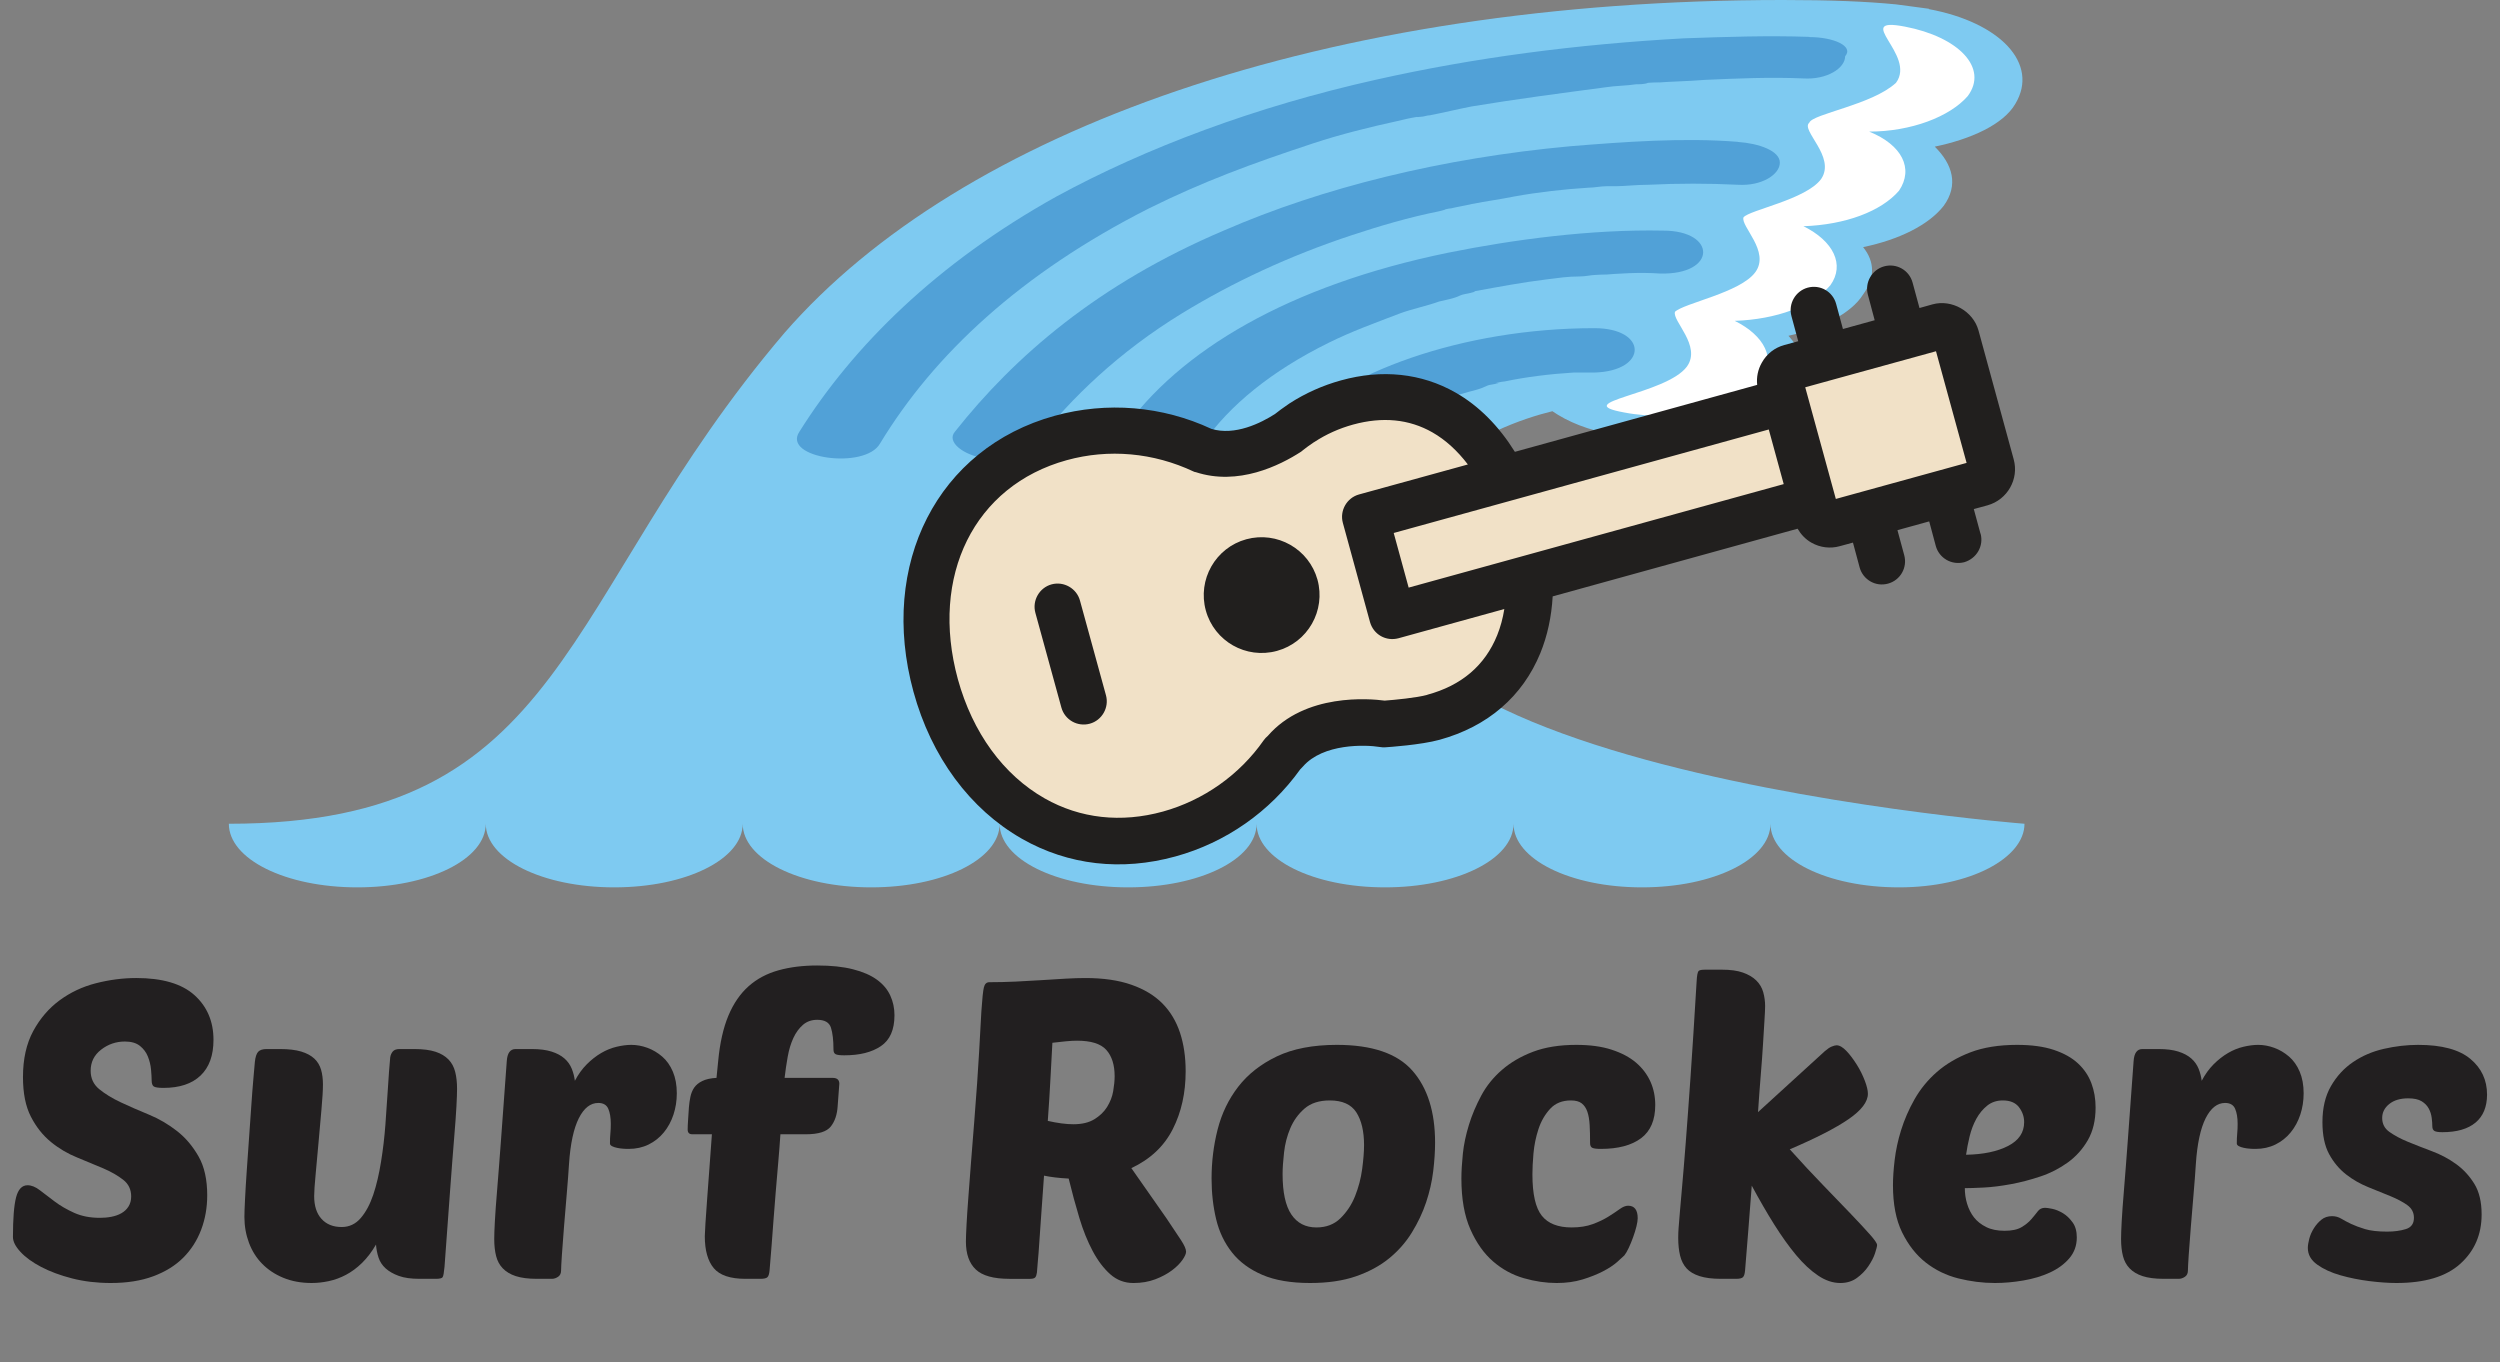 <?xml version="1.0" encoding="UTF-8"?>
<svg id="Layer_1" data-name="Layer 1" xmlns="http://www.w3.org/2000/svg" viewBox="0 0 239.36 130.44">
  <rect x="0" y="0" width="239.36" height="130.44" fill="#808080" stroke="none"/>
  <path d="M184.69.84c-1.14-.14-2-.28-3.15-.42-2.86-.28-6.29-.42-10.87-.42-43.77,0-78.67,12.46-95.55,31.86-21.74,25.49-20.6,47.01-53.21,47.01,0,3.4,5.44,6.09,12.3,6.09s12.3-2.69,12.3-6.09c0,3.4,5.44,6.09,12.3,6.09s12.3-2.69,12.3-6.09c0,3.4,5.44,6.09,12.3,6.09s12.3-2.69,12.3-6.09c0,3.4,5.44,6.09,12.3,6.09s12.3-2.69,12.3-6.09c0,3.4,5.44,6.09,12.3,6.09s12.3-2.69,12.3-6.09c0,3.4,5.44,6.09,12.3,6.09s12.3-2.69,12.3-6.09c0,3.4,5.44,6.09,12.3,6.09s12.02-2.83,12.02-6.09c0,0-82.39-6.37-56.36-33.7,3.43-3.4,8.3-5.1,11.16-5.8,1.43.99,3.43,1.84,6.01,2.27,6.87,1.27,14.59-.57,17.16-4.11,1.43-1.84.86-3.82-.57-5.38,3.15-.71,6.01-2.12,7.15-3.96,1.14-1.56,1.14-3.11,0-4.53,3.43-.71,6.29-2.12,7.72-3.96,1.43-1.98.86-3.96-.86-5.66,3.43-.71,6.58-2.12,7.72-4.11,2.29-3.82-1.43-7.79-8.3-9.06" style="fill: #7ecaf1; stroke-width: 0px;"/>
  <path d="M160.37,29.86c-.29.85,2.57,3.26,1.14,5.24-2,2.69-11.44,3.4-6.01,4.39,5.15.99,11.16-.42,13.16-3.11,1.43-1.98.29-4.25-2.57-5.66,4.01-.14,7.44-1.42,9.15-3.4,1.43-1.98.29-4.25-2.57-5.66,4.01-.14,7.44-1.42,9.15-3.4,1.43-2.12.29-4.39-2.86-5.66,4.01,0,7.72-1.42,9.44-3.4,2-2.69-.86-5.66-6.01-6.65-5.15-.99,1.14,2.69-.86,5.38-2.29,2.12-8.01,2.97-8.3,3.82-.86.71,2.57,3.26,1.14,5.38-1.43,1.98-6.87,2.97-7.44,3.68-.29.85,2.57,3.26,1.14,5.24s-6.87,2.97-7.72,3.82q0-.09,0,0" style="fill: #fff; stroke-width: 0px;"/>
  <g>
    <path d="M173.24,3.53c-4.01-.14-8.01,0-12.02.14-10.3.57-20.03,1.84-29.47,3.96-11.44,2.55-22.03,6.51-30.61,11.19-11.44,6.37-19.45,14.3-24.6,22.51-1.72,2.55,6.29,3.68,7.72,1.13,5.15-8.5,13.45-16.28,25.75-22.51,5.15-2.55,9.73-4.25,15.73-6.23,2.57-.85,5.44-1.56,8.01-2.12.57-.14,1.14-.28,2-.42,1.14-.28-.86.14.29,0,.29,0,.57-.14.86-.14,1.43-.28,2.57-.57,4.01-.85,4.29-.71,8.58-1.27,12.87-1.84.86-.14,2-.14,2.86-.28.29,0,.86,0,1.14-.14.29,0,2-.14.57,0,1.72-.14,3.15-.14,4.86-.28,3.15-.14,6.29-.28,9.44-.14,2.29.14,4.01-.99,4.01-2.12.86-.99-1.14-1.84-3.43-1.84" style="fill: #51a1d7; stroke-width: 0px;"/>
    <path d="M166.38,13.58c-5.15-.42-10.87,0-16.02.42-12.3,1.13-23.74,3.96-33.18,8.07-12.02,5.1-20.03,12.03-25.75,19.26-.86.99.86,2.27,2.86,2.55,2.29.28,4.29-.42,4.86-1.42,3.43-4.39,8.01-8.78,14.02-12.46,4.86-2.97,10.3-5.52,16.31-7.5,2.57-.85,5.44-1.7,8.3-2.27,0,0,1.14-.28.29-.14.29,0,.57-.14.86-.14.57-.14,1.43-.28,2-.42,1.43-.28,2.57-.42,4.01-.71,2.29-.42,4.86-.71,7.15-.85.57,0,1.14-.14,1.72-.14h.86c.86,0,2-.14,3.15-.14,2.86-.14,5.72-.14,8.58,0,2.29.14,4.01-.99,4.01-2.12s-2-1.84-4.01-1.98" style="fill: #51a1d7; stroke-width: 0px;"/>
    <path d="M159.23,22.08c-6.87-.14-14.3.85-20.6,2.12-15.16,3.11-25.75,9.34-31.18,17.13-.86,1.13.86,2.27,2.86,2.55,2.29.28,4.29-.42,4.86-1.42,2.57-3.68,6.58-6.94,12.02-9.63,2.29-1.13,4.29-1.84,6.87-2.83,1.14-.42,2.57-.71,3.72-1.13.57-.14,1.43-.28,2-.57.29-.14.57-.14,1.14-.28-.86.14.29,0,.29-.14,2.29-.42,4.58-.85,6.87-1.13,1.14-.14,2-.28,3.15-.28.57,0,1.14-.14,1.43-.14s2-.14.57,0c1.72-.14,3.72-.28,5.72-.14,5.44.14,5.44-4.11.29-4.11" style="fill: #51a1d7; stroke-width: 0px;"/>
    <path d="M152.65,31.42c-12.59,0-24.32,4.25-29.47,9.91-.86.99-.57,2.27,1.43,2.83,1.72.57,4.58.28,5.44-.71,1.72-1.84,4.01-3.4,6.87-4.67,1.14-.57,2.29-.85,3.72-1.27.57-.14,1.14-.28,1.72-.57.29-.14.86-.14,1.14-.28-.86.14.29-.14.57-.14,2-.42,4.29-.71,6.58-.85h2c5.15-.14,5.15-4.25,0-4.25" style="fill: #51a1d7; stroke-width: 0px;"/>
  </g>
  <g style="isolation: isolate;">
    <g style="isolation: isolate;">
      <path d="M13.04,93.64c2.51,0,4.37.55,5.58,1.64,1.21,1.09,1.82,2.52,1.82,4.28,0,1.49-.41,2.63-1.24,3.42-.83.79-2.01,1.18-3.56,1.18-.48,0-.79-.05-.92-.14-.13-.09-.2-.29-.2-.58,0-.27-.02-.61-.06-1.04-.04-.43-.14-.84-.3-1.24-.16-.4-.41-.74-.76-1.02-.35-.28-.83-.42-1.44-.42-.85,0-1.61.26-2.28.78-.67.52-1,1.19-1,2.02,0,.72.27,1.31.82,1.76.55.45,1.23.87,2.06,1.26.83.39,1.73.78,2.7,1.18.97.4,1.87.93,2.7,1.58.83.65,1.51,1.47,2.06,2.44.55.97.82,2.21.82,3.7,0,1.17-.19,2.27-.58,3.3-.39,1.03-.96,1.92-1.72,2.68-.76.76-1.72,1.35-2.88,1.78-1.16.43-2.51.64-4.06.64-1.33,0-2.57-.15-3.7-.44-1.13-.29-2.12-.66-2.96-1.1-.84-.44-1.5-.92-1.98-1.44-.48-.52-.72-.99-.72-1.42,0-1.76.1-3.03.3-3.8s.57-1.16,1.1-1.16c.37,0,.77.16,1.18.48.41.32.89.68,1.42,1.08.53.4,1.15.76,1.86,1.08.71.32,1.53.48,2.46.48.37,0,.74-.03,1.1-.1.36-.07.68-.18.96-.34.28-.16.51-.37.68-.64s.26-.59.26-.96c0-.67-.25-1.2-.76-1.6-.51-.4-1.15-.77-1.92-1.1-.77-.33-1.61-.68-2.5-1.04-.89-.36-1.73-.85-2.5-1.48s-1.41-1.43-1.92-2.42c-.51-.99-.76-2.25-.76-3.8,0-1.73.33-3.2.98-4.4.65-1.2,1.49-2.18,2.52-2.94,1.03-.76,2.19-1.31,3.48-1.64,1.29-.33,2.58-.5,3.86-.5Z" style="fill: #221f20; stroke-width: 0px;"/>
      <path d="M30.92,103.84c0,.56-.05,1.35-.14,2.36-.09,1.01-.19,2.07-.28,3.16-.09,1.09-.19,2.12-.28,3.08-.09.96-.14,1.65-.14,2.08,0,.93.23,1.66.7,2.18.47.52,1.11.78,1.94.78.72,0,1.33-.29,1.82-.86.49-.57.89-1.32,1.2-2.24.31-.92.55-1.97.74-3.14.19-1.17.33-2.36.42-3.56.09-1.2.17-2.37.24-3.5.07-1.13.14-2.11.22-2.94.03-.21.11-.4.24-.56.13-.16.35-.24.64-.24h1.44c.83,0,1.5.09,2.02.26.52.17.93.42,1.24.74s.52.71.64,1.18c.12.47.18,1.01.18,1.62,0,.4-.02.97-.06,1.7s-.11,1.75-.22,3.04c-.11,1.29-.23,2.93-.38,4.92-.15,1.99-.33,4.45-.54,7.38-.05.56-.11.89-.18,1-.07.11-.29.16-.66.16h-1.56c-.8,0-1.46-.09-1.98-.28-.52-.19-.94-.43-1.26-.72-.32-.29-.55-.64-.68-1.04-.13-.4-.21-.81-.24-1.24-.4.69-.85,1.28-1.34,1.76-.49.48-1.01.86-1.54,1.14-.53.28-1.08.48-1.64.6s-1.11.18-1.64.18c-1.01,0-1.92-.17-2.72-.5-.8-.33-1.47-.78-2.02-1.34-.55-.56-.97-1.23-1.26-2-.29-.77-.44-1.6-.44-2.48,0-.35.02-.91.06-1.7.04-.79.09-1.67.16-2.66.07-.99.14-2.03.22-3.14.08-1.11.15-2.15.22-3.14.07-.99.13-1.85.2-2.6.07-.75.11-1.28.14-1.6.05-.48.16-.81.32-.98.16-.17.43-.26.8-.26h1.28c.83,0,1.51.08,2.04.24.53.16.95.39,1.26.68.31.29.52.65.64,1.06.12.41.18.89.18,1.42Z" style="fill: #221f20; stroke-width: 0px;"/>
      <path d="M60.2,110c-.16,0-.34,0-.54-.02-.2-.01-.39-.04-.58-.08-.19-.04-.35-.09-.48-.16-.13-.07-.2-.15-.2-.26,0-.35.01-.67.04-.96.03-.29.04-.6.04-.92,0-.59-.08-1.07-.24-1.44-.16-.37-.48-.56-.96-.56-.75,0-1.37.49-1.86,1.46-.49.97-.81,2.43-.94,4.38-.05.85-.13,1.82-.22,2.9-.09,1.08-.18,2.12-.26,3.12s-.15,1.89-.2,2.66c-.05.77-.08,1.28-.08,1.52,0,.27-.09.47-.28.6-.19.13-.39.2-.6.2h-1.44c-.83,0-1.5-.09-2.02-.26-.52-.17-.93-.42-1.24-.74-.31-.32-.52-.71-.64-1.18-.12-.47-.18-1.01-.18-1.62,0-.4.02-.97.06-1.7.04-.73.11-1.75.22-3.04.11-1.29.23-2.93.38-4.92.15-1.99.33-4.45.54-7.38.05-.77.33-1.16.84-1.16h1.56c.75,0,1.37.08,1.88.24.51.16.92.38,1.24.66.32.28.55.61.7.98.15.37.25.76.3,1.16.32-.61.7-1.14,1.14-1.58s.9-.8,1.38-1.08.97-.48,1.48-.6c.51-.12.97-.18,1.4-.18.51,0,1.02.09,1.54.28s.99.47,1.42.84c.43.37.77.85,1.02,1.44.25.59.38,1.28.38,2.08,0,.72-.11,1.4-.32,2.04-.21.64-.52,1.21-.92,1.7s-.89.88-1.46,1.16c-.57.28-1.21.42-1.9.42Z" style="fill: #221f20; stroke-width: 0px;"/>
    </g>
    <g style="isolation: isolate;">
      <path d="M74.72,108.6c-.05.8-.12,1.67-.2,2.6-.08.93-.16,1.87-.24,2.82-.08.95-.15,1.87-.22,2.78s-.13,1.71-.18,2.4c-.05.69-.1,1.27-.14,1.72s-.06.69-.06.72c-.03.32-.09.53-.2.64-.11.11-.33.16-.68.16h-1.44c-1.44,0-2.45-.34-3.02-1.02-.57-.68-.86-1.7-.86-3.06,0-.16.02-.56.06-1.2.04-.64.09-1.41.16-2.3.07-.89.14-1.89.22-2.98s.16-2.19.24-3.28h-1.88c-.29,0-.44-.15-.44-.44,0-.21.01-.53.04-.94.03-.41.05-.82.08-1.22.03-.32.07-.65.14-.98.07-.33.19-.63.36-.88.17-.25.43-.47.78-.64.35-.17.8-.27,1.36-.3l.16-1.6c.16-1.73.49-3.19.98-4.36.49-1.17,1.14-2.11,1.94-2.82.8-.71,1.75-1.21,2.86-1.52,1.11-.31,2.34-.46,3.7-.46s2.47.12,3.42.36c.95.24,1.71.57,2.3,1,.59.43,1.01.93,1.28,1.52.27.59.4,1.21.4,1.88,0,1.39-.43,2.37-1.3,2.96-.87.59-2.03.88-3.5.88-.4,0-.67-.03-.82-.1-.15-.07-.22-.22-.22-.46,0-.88-.08-1.57-.24-2.08-.16-.51-.6-.76-1.32-.76-.53,0-.99.16-1.36.48-.37.32-.68.74-.92,1.26-.24.52-.42,1.11-.54,1.78-.12.67-.22,1.35-.3,2.04h4.6c.43,0,.64.19.64.56l-.16,2.16c-.05.8-.27,1.45-.66,1.94-.39.49-1.18.74-2.38.74h-2.44Z" style="fill: #221f20; stroke-width: 0px;"/>
    </g>
    <g style="isolation: isolate;">
      <path d="M96.64,122.44c-1.52,0-2.59-.3-3.22-.9-.63-.6-.94-1.49-.94-2.66,0-.32.02-.86.06-1.62.04-.76.1-1.66.18-2.7.08-1.04.17-2.18.26-3.42.09-1.24.19-2.5.3-3.78.21-2.69.37-4.88.46-6.56.09-1.68.17-3,.22-3.96.08-1.2.16-1.97.24-2.3.08-.33.25-.5.52-.5.83,0,1.67-.02,2.54-.06.87-.04,1.7-.09,2.5-.14.8-.05,1.55-.1,2.26-.14.71-.04,1.34-.06,1.9-.06,1.71,0,3.17.21,4.4.64,1.23.43,2.22,1.03,2.98,1.8.76.77,1.32,1.71,1.68,2.8s.54,2.32.54,3.68c0,2.08-.41,3.93-1.24,5.56-.83,1.63-2.15,2.87-3.96,3.72l3.36,4.8c.61.91,1.08,1.61,1.4,2.1.32.49.48.86.48,1.1,0,.19-.11.45-.34.78-.23.33-.56.67-1,1-.44.33-.97.62-1.6.86-.63.24-1.33.36-2.1.36-.85,0-1.59-.28-2.22-.84-.63-.56-1.19-1.3-1.68-2.22-.49-.92-.92-1.98-1.28-3.18s-.7-2.45-1.02-3.76c-.96-.05-1.75-.15-2.36-.28-.08,1.17-.16,2.29-.24,3.36-.08,1.07-.15,2.02-.2,2.86-.05.84-.11,1.53-.16,2.08-.05.55-.08.87-.08.98-.03.21-.08.37-.16.46-.08.09-.24.14-.48.14h-2ZM103.12,99.64c-.32,0-.68.02-1.08.06s-.83.09-1.28.14c-.05.93-.11,2.05-.18,3.34-.07,1.29-.15,2.67-.26,4.14.93.21,1.75.32,2.44.32.83,0,1.5-.16,2.02-.48.52-.32.93-.71,1.22-1.18.29-.47.49-.97.58-1.5.09-.53.14-1.01.14-1.44,0-1.09-.27-1.93-.8-2.52-.53-.59-1.47-.88-2.8-.88Z" style="fill: #221f20; stroke-width: 0px;"/>
    </g>
    <g style="isolation: isolate;">
      <path d="M125.44,122.84c-1.84,0-3.37-.26-4.58-.78-1.21-.52-2.18-1.23-2.9-2.14-.72-.91-1.23-1.97-1.52-3.18-.29-1.21-.44-2.51-.44-3.9,0-1.6.19-3.17.58-4.7.39-1.53,1.05-2.9,1.98-4.1.93-1.2,2.17-2.17,3.7-2.9,1.53-.73,3.45-1.1,5.74-1.1,3.36,0,5.77.82,7.22,2.46,1.45,1.64,2.18,3.94,2.18,6.9,0,.83-.06,1.74-.18,2.74s-.35,1.99-.68,2.98c-.33.99-.79,1.95-1.36,2.88-.57.93-1.3,1.76-2.18,2.48s-1.94,1.29-3.18,1.72c-1.24.43-2.7.64-4.38.64ZM127.32,105.36c-1.01,0-1.82.26-2.42.78-.6.52-1.05,1.15-1.36,1.88s-.51,1.51-.6,2.32c-.09.81-.14,1.5-.14,2.06,0,1.76.28,3.05.84,3.88.56.83,1.36,1.24,2.4,1.24.93,0,1.7-.29,2.3-.88.6-.59,1.07-1.29,1.4-2.12.33-.83.56-1.69.68-2.6s.18-1.67.18-2.28c0-1.33-.25-2.38-.74-3.14-.49-.76-1.34-1.14-2.54-1.14Z" style="fill: #221f20; stroke-width: 0px;"/>
      <path d="M150.48,117.52c.77,0,1.45-.11,2.02-.32.57-.21,1.07-.45,1.5-.72.43-.27.79-.51,1.08-.72.29-.21.56-.32.8-.32.61,0,.92.4.92,1.2,0,.19-.04.45-.12.78-.08.33-.19.68-.32,1.04-.13.36-.27.7-.42,1.02-.15.32-.29.56-.42.72-.13.13-.37.35-.7.64-.33.29-.78.59-1.34.88-.56.29-1.21.55-1.96.78-.75.23-1.57.34-2.48.34-1.01,0-2.06-.15-3.14-.46-1.08-.31-2.06-.84-2.94-1.6s-1.61-1.79-2.18-3.08c-.57-1.29-.86-2.91-.86-4.86,0-.69.05-1.49.14-2.38.09-.89.29-1.81.58-2.76.29-.95.69-1.88,1.18-2.8.49-.92,1.15-1.74,1.98-2.46.83-.72,1.82-1.3,2.98-1.74,1.16-.44,2.54-.66,4.14-.66,1.31,0,2.43.15,3.38.46.95.31,1.73.72,2.34,1.24.61.52,1.07,1.13,1.38,1.82s.46,1.44.46,2.24c0,1.44-.45,2.5-1.36,3.18-.91.68-2.19,1.02-3.84,1.02-.4,0-.67-.03-.82-.1-.15-.07-.22-.22-.22-.46,0-.64-.01-1.21-.04-1.72-.03-.51-.1-.93-.22-1.28-.12-.35-.3-.61-.54-.8-.24-.19-.59-.28-1.04-.28-.83,0-1.49.27-1.98.8-.49.53-.87,1.18-1.12,1.94-.25.76-.41,1.54-.48,2.34-.07.8-.1,1.47-.1,2,0,1.89.3,3.21.9,3.96.6.75,1.55,1.12,2.86,1.12Z" style="fill: #221f20; stroke-width: 0px;"/>
    </g>
    <g style="isolation: isolate;">
      <path d="M179.72,119.2c0,.13-.07.4-.2.8-.13.4-.35.81-.64,1.24-.29.43-.66.8-1.1,1.12-.44.32-.97.48-1.58.48-.72,0-1.43-.24-2.14-.72-.71-.48-1.41-1.13-2.1-1.96-.69-.83-1.39-1.81-2.1-2.94-.71-1.13-1.42-2.37-2.14-3.7-.11,1.41-.21,2.8-.32,4.16-.11,1.36-.21,2.68-.32,3.96-.03.32-.09.53-.2.64-.11.11-.33.16-.68.16h-1.44c-.83,0-1.51-.09-2.04-.26s-.95-.42-1.24-.74c-.29-.32-.5-.73-.62-1.22-.12-.49-.18-1.06-.18-1.7,0-.32.01-.65.04-1s.07-.84.12-1.48c.05-.64.13-1.48.22-2.52s.21-2.41.34-4.12c.13-1.71.29-3.81.46-6.3.17-2.49.37-5.53.58-9.1.03-.59.09-.93.2-1.04.08-.08.29-.12.64-.12h1.56c.83,0,1.51.09,2.04.28.53.19.96.44,1.28.76s.54.69.66,1.12c.12.43.18.87.18,1.32,0,.27-.02.71-.06,1.34-.04.63-.09,1.39-.14,2.28-.05.89-.13,1.9-.22,3.02-.09,1.12-.18,2.29-.26,3.52l6.4-5.84c.24-.21.46-.36.66-.44s.35-.12.46-.12c.29,0,.61.19.96.56.35.37.67.81.98,1.3.31.49.56,1,.76,1.52.2.52.3.94.3,1.26,0,.77-.62,1.59-1.86,2.44-1.24.85-3.11,1.81-5.62,2.88,1.12,1.25,2.19,2.4,3.2,3.44s1.9,1.96,2.66,2.76,1.37,1.45,1.82,1.96c.45.51.68.84.68,1Z" style="fill: #221f20; stroke-width: 0px;"/>
    </g>
    <g style="isolation: isolate;">
      <path d="M191,122.84c-1.17,0-2.34-.15-3.5-.44s-2.2-.8-3.12-1.52c-.92-.72-1.67-1.68-2.26-2.88-.59-1.2-.88-2.71-.88-4.52,0-.67.05-1.47.16-2.4.11-.93.31-1.89.62-2.88.31-.99.73-1.97,1.28-2.94.55-.97,1.26-1.85,2.14-2.62.88-.77,1.95-1.4,3.2-1.88,1.25-.48,2.75-.72,4.48-.72,1.39,0,2.56.16,3.52.48s1.73.75,2.32,1.3c.59.55,1.01,1.18,1.28,1.9.27.72.4,1.49.4,2.32,0,1.23-.25,2.27-.74,3.12-.49.85-1.13,1.57-1.92,2.14-.79.57-1.66,1.02-2.62,1.34-.96.32-1.91.57-2.84.74-.93.17-1.79.28-2.58.32-.79.04-1.39.06-1.82.06,0,.51.07,1.01.22,1.5s.37.93.66,1.3c.29.37.68.68,1.16.92.48.24,1.07.36,1.76.36s1.23-.11,1.62-.34c.39-.23.7-.48.94-.76.24-.28.45-.53.62-.76s.41-.34.7-.34c.13,0,.37.03.7.1.33.07.67.21,1.02.42.35.21.65.51.92.88.27.37.4.85.4,1.44,0,.77-.24,1.44-.72,2-.48.56-1.1,1.01-1.86,1.36s-1.61.6-2.54.76-1.84.24-2.72.24ZM191.76,105.36c-.59,0-1.09.17-1.5.5-.41.33-.76.75-1.04,1.26-.28.51-.49,1.07-.64,1.68-.15.61-.26,1.2-.34,1.76,1.65-.03,2.99-.31,4.02-.84s1.54-1.29,1.54-2.28c0-.53-.17-1.01-.5-1.44-.33-.43-.85-.64-1.54-.64Z" style="fill: #221f20; stroke-width: 0px;"/>
      <path d="M215.96,110c-.16,0-.34,0-.54-.02-.2-.01-.39-.04-.58-.08-.19-.04-.35-.09-.48-.16-.13-.07-.2-.15-.2-.26,0-.35.01-.67.04-.96.03-.29.04-.6.04-.92,0-.59-.08-1.07-.24-1.44-.16-.37-.48-.56-.96-.56-.75,0-1.37.49-1.86,1.46-.49.97-.81,2.43-.94,4.38-.05.85-.13,1.82-.22,2.9-.09,1.08-.18,2.12-.26,3.12s-.15,1.89-.2,2.66c-.05.77-.08,1.28-.08,1.52,0,.27-.09.47-.28.6-.19.13-.39.2-.6.2h-1.44c-.83,0-1.5-.09-2.02-.26s-.93-.42-1.24-.74-.52-.71-.64-1.18-.18-1.01-.18-1.62c0-.4.02-.97.06-1.7s.11-1.75.22-3.04c.11-1.29.23-2.93.38-4.92.15-1.99.33-4.45.54-7.38.05-.77.33-1.16.84-1.16h1.56c.75,0,1.37.08,1.88.24.51.16.92.38,1.24.66.32.28.55.61.7.98.15.37.25.76.3,1.16.32-.61.7-1.14,1.14-1.58.44-.44.9-.8,1.38-1.08.48-.28.97-.48,1.48-.6.51-.12.97-.18,1.4-.18.51,0,1.02.09,1.54.28.52.19.99.47,1.42.84.43.37.77.85,1.02,1.44.25.59.38,1.28.38,2.08,0,.72-.11,1.4-.32,2.04-.21.64-.52,1.21-.92,1.7-.4.49-.89.88-1.46,1.16-.57.28-1.21.42-1.9.42Z" style="fill: #221f20; stroke-width: 0px;"/>
      <path d="M231.52,100.04c2.27,0,3.93.45,5,1.34,1.07.89,1.6,2.03,1.6,3.42,0,1.17-.37,2.07-1.1,2.68-.73.61-1.79.92-3.18.92-.37,0-.63-.04-.76-.12s-.2-.23-.2-.44c0-.24-.02-.51-.06-.82s-.13-.6-.28-.88-.37-.51-.68-.7-.74-.28-1.3-.28c-.75,0-1.35.18-1.8.54-.45.36-.68.81-.68,1.34,0,.56.23,1.01.7,1.34.47.33,1.05.65,1.76.94.71.29,1.47.59,2.3.9.83.31,1.59.71,2.3,1.22.71.51,1.29,1.14,1.76,1.9.47.76.7,1.74.7,2.94,0,1.92-.68,3.49-2.04,4.72-1.36,1.23-3.4,1.84-6.12,1.84-.75,0-1.61-.06-2.58-.18-.97-.12-1.9-.31-2.78-.56-.88-.25-1.62-.59-2.22-1.02-.6-.43-.9-.96-.9-1.6,0-.24.05-.53.14-.88.09-.35.24-.68.44-1s.44-.59.72-.82c.28-.23.62-.34,1.02-.34.32,0,.61.08.88.24s.58.33.94.5c.36.17.81.34,1.34.5.53.16,1.24.24,2.12.24.67,0,1.26-.08,1.78-.24.52-.16.78-.52.78-1.08,0-.51-.21-.91-.64-1.22-.43-.31-.97-.59-1.62-.86s-1.36-.55-2.12-.86c-.76-.31-1.47-.71-2.12-1.22-.65-.51-1.19-1.15-1.62-1.94-.43-.79-.64-1.81-.64-3.06,0-1.36.27-2.51.82-3.46.55-.95,1.25-1.71,2.12-2.3.87-.59,1.85-1.01,2.94-1.26,1.09-.25,2.19-.38,3.28-.38Z" style="fill: #221f20; stroke-width: 0px;"/>
    </g>
  </g>
  <path d="M122.8,72.15c.09-.07.18-.15.26-.24,3.19-3.68,9.42-2.6,9.42-2.6,0,0,3.16-.19,4.76-.63,8.32-2.3,10.68-10.2,8.4-18.53s-8.34-13.9-16.66-11.61c-1.6.44-3.07,1.12-4.39,1.98l-.02.02c-.41.28-.83.56-1.21.89-1.72,1.12-4.99,2.75-8.19,1.7h-.02c-4.09-1.95-8.88-2.49-13.61-1.19-10.46,2.88-14.84,13.21-11.97,23.69,2.87,10.46,11.9,17.1,22.36,14.22,4.6-1.27,8.34-4.07,10.88-7.69h0Z" style="fill: #f1e1c7; stroke-width: 0px;"/>
  <path d="M133.32,59l-2.6-9.5,56.99-15.73,2.6,9.5-56.99,15.73Z" style="fill: #f1e1c7; stroke-width: 0px;"/>
  <path d="M175.55,50.14c-.73.2-1.48-.23-1.68-.96l-3.38-12.33c-.2-.73.23-1.48.96-1.68l14.16-3.9c.73-.2,1.48.23,1.68.96l3.38,12.33c.2.73-.23,1.48-.96,1.69l-14.15,3.89h-.01Z" style="fill: #f1e1c7; stroke-width: 0px;"/>
  <path d="M119.33,51.63c-2.96.81-4.69,3.87-3.88,6.82s3.85,4.68,6.81,3.87,4.69-3.87,3.88-6.82c-.82-2.94-3.86-4.67-6.81-3.87ZM103.4,57.5c-.32-1.17-1.55-1.87-2.72-1.55s-1.87,1.55-1.55,2.72l2.49,9.07c.16.59.55,1.06,1.04,1.34s1.1.37,1.68.21c1.17-.32,1.87-1.55,1.55-2.72,0,0-2.49-9.07-2.49-9.07Z" style="fill: #211f1e; stroke-width: 0px;"/>
  <path d="M189.62,51.1l-.64-2.36,1.32-.36c1.91-.54,3.02-2.52,2.5-4.4l-3.37-12.34c-.51-1.85-2.57-3.01-4.4-2.5l-1.25.35-.66-2.43c-.32-1.19-1.53-1.88-2.72-1.56-1.17.32-1.88,1.54-1.56,2.72l.65,2.44-3.04.84-.65-2.4c-.32-1.19-1.53-1.88-2.72-1.56-1.17.32-1.88,1.54-1.56,2.72l.65,2.41-1.32.36c-.93.25-1.7.85-2.17,1.7-.37.65-.52,1.39-.44,2.12l-23.2,6.41c-1.53-2.46-3.45-4.41-5.69-5.68-3.25-1.85-7.04-2.25-10.96-1.16-1.74.48-3.4,1.22-4.92,2.2-.07.04-.14.09-.2.14-.44.3-.84.59-1.2.88-1.34.86-3.84,2.11-6.09,1.42-4.69-2.19-10.01-2.63-15-1.25-11.19,3.09-16.87,14.19-13.52,26.42,1.71,6.24,5.4,11.24,10.39,14.08,4.45,2.53,9.53,3.11,14.69,1.69,4.81-1.32,9.05-4.29,11.95-8.34.09-.08.17-.17.26-.27,1.93-2.22,5.97-2.1,7.36-1.87.16.03.34.04.51.03.34-.02,3.43-.23,5.21-.72,4.61-1.27,7.95-4.15,9.65-8.3.68-1.67,1.07-3.49,1.18-5.43l23.45-6.48c.32.55.76,1.02,1.33,1.34.83.47,1.8.59,2.72.33l1.25-.34.64,2.38c.16.59.55,1.06,1.04,1.34s1.08.37,1.67.21c1.19-.32,1.88-1.54,1.56-2.72l-.65-2.4,3.04-.84.63,2.35c.16.59.55,1.06,1.04,1.34s1.08.37,1.68.22c1.19-.35,1.89-1.55,1.57-2.74h0ZM136.65,66.53c-1.03.28-3.12.48-4.08.55-1.42-.19-7.61-.74-11.18,3.37-.15.13-.29.27-.4.43-2.32,3.32-5.76,5.74-9.64,6.82-4.01,1.11-7.93.67-11.33-1.26-3.96-2.25-6.9-6.3-8.31-11.41-2.7-9.9,1.57-18.53,10.42-20.97,4.02-1.11,8.3-.73,12.16,1.09.05.03.09.03.14.05.01,0,.02,0,.04,0,4.08,1.35,8.07-.64,10.08-1.94.07-.05.13-.09.19-.15.3-.24.63-.48,1.03-.75.02-.02.05-.03.07-.04,1.14-.75,2.4-1.31,3.71-1.67,2.81-.77,5.36-.53,7.6.75,1.26.72,2.4,1.77,3.39,3.07l-10.42,2.87c-1.17.32-1.87,1.55-1.55,2.72l2.6,9.5c.16.57.53,1.05,1.04,1.34s1.11.36,1.68.21l10.14-2.8c-.14.88-.37,1.73-.68,2.5-1.17,2.9-3.41,4.82-6.7,5.71h0ZM134.87,56.26l-1.43-5.23,35.91-9.91,1.43,5.23-35.91,9.91h0ZM175.77,47.77l-2.93-10.69,12.52-3.45,2.93,10.69-12.52,3.45Z" style="fill: #211f1e; stroke-width: 0px;"/>
</svg>